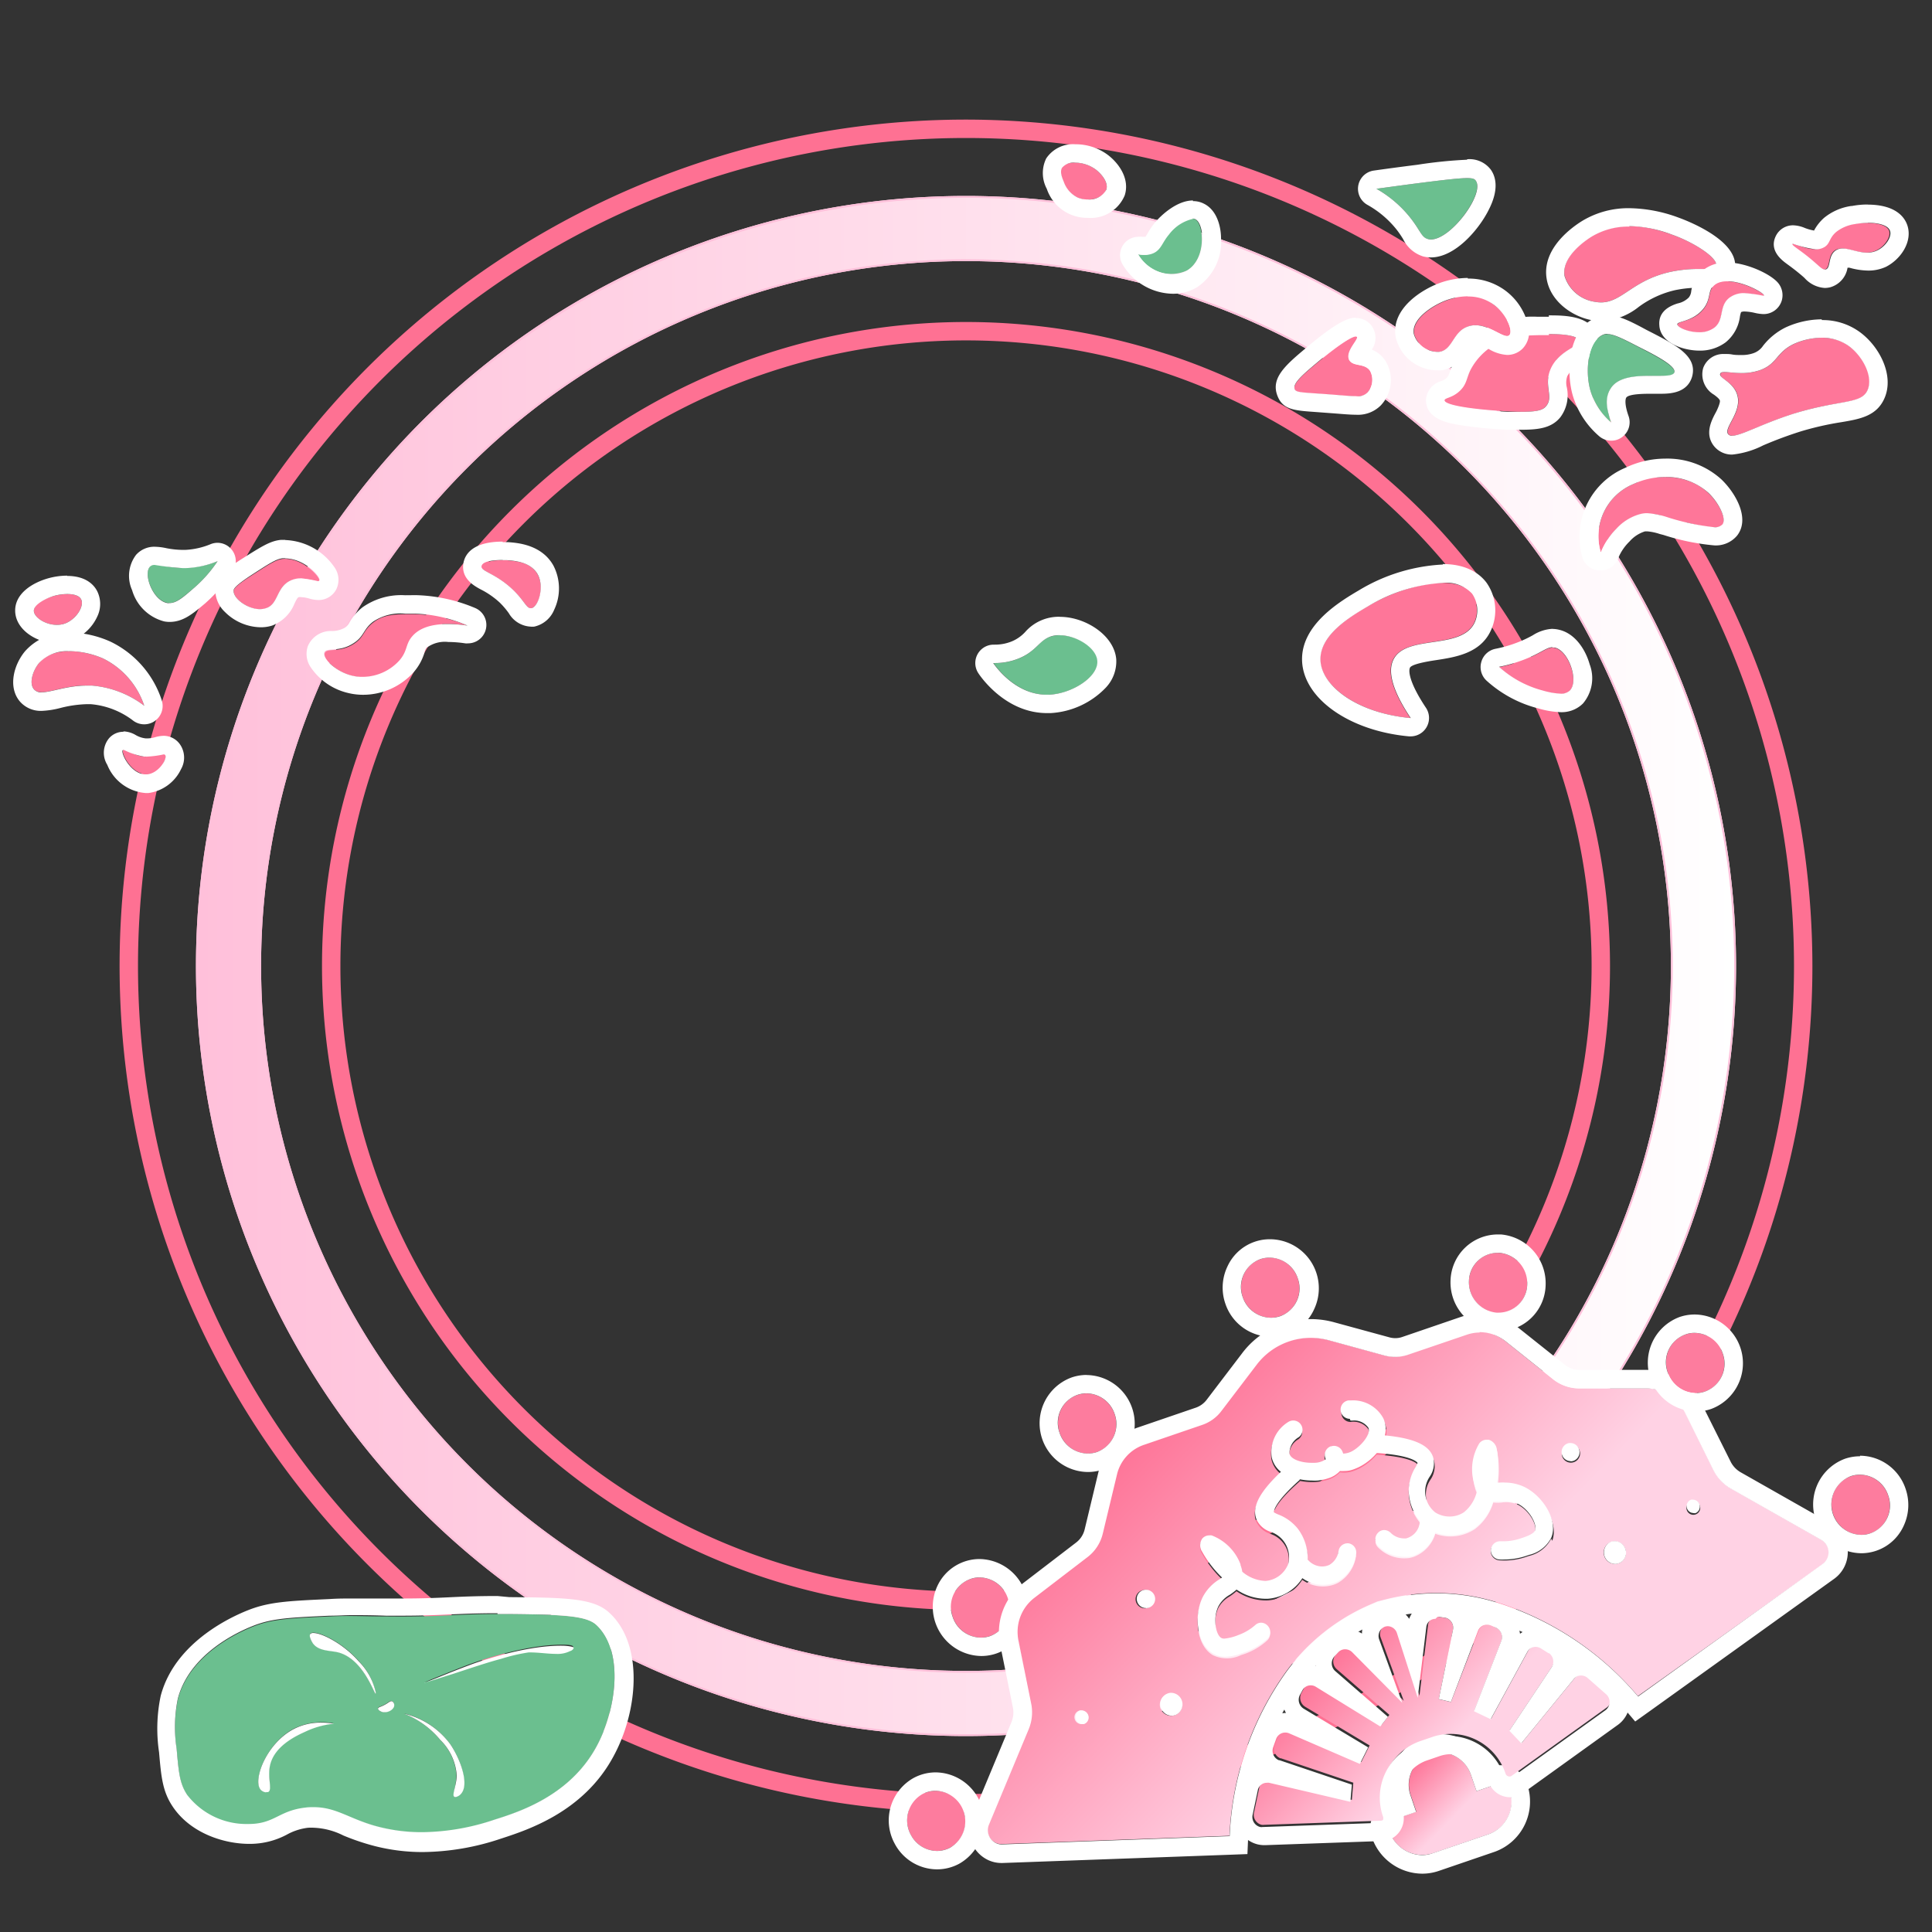 <svg id="图层_4" data-name="图层 4" xmlns="http://www.w3.org/2000/svg" xmlns:xlink="http://www.w3.org/1999/xlink" viewBox="0 0 210 210"><rect x="0" y="0" width="210" height="210" fill="#333333" stroke="none"/><defs><style>.cls-1{fill:#fe7193;}.cls-2{fill:url(#未命名的渐变_130);}.cls-3{fill:#ffc0da;}.cls-4{fill:#fe7699;}.cls-5{fill:#fff;}.cls-6{fill:#6bbf8f;}.cls-7{fill:url(#未命名的渐变_57);}.cls-8{fill:#fd7c9e;}.cls-9{fill:url(#未命名的渐变_57-2);}.cls-10{fill:url(#未命名的渐变_57-3);}</style><linearGradient id="未命名的渐变_130" x1="21.3" y1="105" x2="188.7" y2="105" gradientUnits="userSpaceOnUse"><stop offset="0" stop-color="#ffc0da"/><stop offset="1" stop-color="#fff"/></linearGradient><linearGradient id="未命名的渐变_57" x1="153.92" y1="200.67" x2="145.87" y2="192.62" gradientTransform="translate(4.6 1.97) rotate(-0.78)" gradientUnits="userSpaceOnUse"><stop offset="0.39" stop-color="#ffd2e4"/><stop offset="1" stop-color="#fe7699"/></linearGradient><linearGradient id="未命名的渐变_57-2" x1="155.45" y1="198.23" x2="137.59" y2="180.37" xlink:href="#未命名的渐变_57"/><linearGradient id="未命名的渐变_57-3" x1="162.03" y1="199.89" x2="117.86" y2="155.72" xlink:href="#未命名的渐变_57"/></defs><path class="cls-1" d="M105,15a90,90,0,1,1-90,90,90,90,0,0,1,90-90m0,160a70,70,0,1,0-70-70,70,70,0,0,0,70,70m0-162a92,92,0,1,0,92,92,92.1,92.1,0,0,0-92-92Zm0,160a68,68,0,1,1,68-68,68.07,68.07,0,0,1-68,68Z"/><path class="cls-2" d="M105,21.3A83.7,83.7,0,1,0,188.7,105,83.7,83.7,0,0,0,105,21.3Zm0,160.32A76.62,76.62,0,1,1,181.62,105,76.61,76.61,0,0,1,105,181.62Z"/><path class="cls-3" d="M105,21.5A83.5,83.5,0,1,1,21.5,105,83.6,83.6,0,0,1,105,21.5m0,160.32A76.82,76.82,0,1,0,28.18,105,76.91,76.91,0,0,0,105,181.82M105,21.3A83.7,83.7,0,1,0,188.7,105,83.7,83.7,0,0,0,105,21.3Zm0,160.32A76.62,76.62,0,1,1,181.62,105,76.61,76.61,0,0,1,105,181.62Z"/><path class="cls-4" d="M15.68,76.71a8.81,8.81,0,0,0-4.48-5.14c-2-.88-5.4-1.38-6.95.48-.67.8-1.12,2.19-.57,2.85.81,1,3.09-.56,6.28-.38A10.87,10.87,0,0,1,15.68,76.71Z"/><path class="cls-5" d="M7.55,70.78a9.46,9.46,0,0,1,3.65.79,8.81,8.81,0,0,1,4.48,5.14A10.87,10.87,0,0,0,10,74.52H9.44c-2.16,0-3.86.73-4.91.73a1,1,0,0,1-.85-.34c-.55-.66-.1-2.05.57-2.85a4.15,4.15,0,0,1,3.3-1.27m0-2h0a6,6,0,0,0-4.83,2c-1.23,1.48-1.86,3.87-.59,5.42a3,3,0,0,0,2.4,1.06,9.56,9.56,0,0,0,2.05-.32,12.87,12.87,0,0,1,2.86-.41h.41a8.79,8.79,0,0,1,4.65,1.81,2,2,0,0,0,1.18.38,2,2,0,0,0,1.89-2.65A10.79,10.79,0,0,0,12,69.74a11.4,11.4,0,0,0-4.47-1Z"/><path class="cls-4" d="M18,82.05c.25.36-.7,2-2,2.09-1.66.14-2.88-2.32-2.62-2.62s.89.6,2.34.72S17.78,81.78,18,82.05Z"/><path class="cls-5" d="M13.42,81.49a7.64,7.64,0,0,0,2.26.75H16A10.55,10.55,0,0,0,17.79,82a.19.19,0,0,1,.17.08c.25.36-.7,2-2,2.09h-.13c-1.6,0-2.74-2.33-2.49-2.63a.11.11,0,0,1,.08,0m0-2h0a2.07,2.07,0,0,0-1.58.72,2.48,2.48,0,0,0-.18,2.87,4.9,4.9,0,0,0,4.17,3.07h.3a4.6,4.6,0,0,0,3.55-2.6,2.53,2.53,0,0,0-.07-2.62,2.17,2.17,0,0,0-1.82-1,3.55,3.55,0,0,0-.93.15,3,3,0,0,1-.83.13h-.19a2.74,2.74,0,0,1-1.1-.37,2.79,2.79,0,0,0-1.32-.39Z"/><path class="cls-4" d="M3.68,66.39c0,.85,1.78,1.86,3.24,1.43,1.3-.39,2.28-1.91,1.9-2.67s-2-.63-2.95-.38S3.66,65.61,3.68,66.39Z"/><path class="cls-5" d="M7.31,64.57c.67,0,1.3.15,1.51.58.38.76-.6,2.28-1.9,2.67a2.64,2.64,0,0,1-.74.1c-1.25,0-2.49-.82-2.5-1.53S5.09,65,5.87,64.77a5.69,5.69,0,0,1,1.44-.2m0-2a7.79,7.79,0,0,0-2,.27c-1.8.49-3.71,1.69-3.66,3.59.05,2.06,2.41,3.49,4.5,3.49a4.31,4.31,0,0,0,1.3-.19A5,5,0,0,0,10.58,67a3.14,3.14,0,0,0,0-2.71c-.31-.63-1.15-1.69-3.3-1.69Z"/><path class="cls-4" d="M25.39,64.24c0,1,2.11,2.39,3.53,1.9s1.08-2.31,2.66-3,3,.35,3.14,0-1.81-2.57-4-2.39c-.68.06-1.53.61-3.24,1.72C25.48,63.73,25.4,64.05,25.39,64.24Z"/><path class="cls-5" d="M31,60.7c2.08,0,3.92,2,3.72,2.4,0,0-.08.07-.16.07a13.66,13.66,0,0,0-1.85-.31,2.65,2.65,0,0,0-1.13.24c-1.58.73-1.3,2.57-2.66,3a2.08,2.08,0,0,1-.66.11c-1.34,0-2.89-1.13-2.87-2,0-.19.09-.51,2.1-1.81,1.71-1.11,2.56-1.66,3.24-1.72H31m0-2-.44,0c-1.18.1-2.17.75-4.16,2s-3,2.14-3,3.44a3.3,3.3,0,0,0,1.05,2.4,5.61,5.61,0,0,0,3.82,1.66A4,4,0,0,0,29.57,68,4.2,4.2,0,0,0,32,65.63c.24-.5.33-.66.47-.72a.75.75,0,0,1,.29,0,3.61,3.61,0,0,1,.82.14,3.7,3.7,0,0,0,1,.17,2.16,2.16,0,0,0,2-1.22,2.36,2.36,0,0,0-.24-2.36A6.79,6.79,0,0,0,31,58.7Z"/><path class="cls-4" d="M50.82,68a15.72,15.72,0,0,0-5.71-1.24c-1.84,0-3.26-.06-4.48.86s-1,1.63-2.19,2.38c-1.56,1-2.94.38-3.14,1s1.25,2.06,3,2.48a5.38,5.38,0,0,0,5.14-1.62c1-1.07.65-1.78,1.43-2.66S47.22,67.43,50.82,68Z"/><path class="cls-5" d="M44.09,66.7h1A15.72,15.72,0,0,1,50.82,68a14.76,14.76,0,0,0-2.15-.17c-2.14,0-3.24.62-3.85,1.32-.78.88-.48,1.59-1.43,2.66a5.41,5.41,0,0,1-4,1.76,4.55,4.55,0,0,1-1.16-.14c-1.7-.42-3.18-1.84-3-2.48s1.58,0,3.14-1c1.23-.75,1.08-1.54,2.19-2.38a5.34,5.34,0,0,1,3.46-.87m0-2h0A7.27,7.27,0,0,0,39.42,66,5.58,5.58,0,0,0,38,67.64a1.51,1.51,0,0,1-.55.61,2.91,2.91,0,0,1-1.36.34,2.71,2.71,0,0,0-2.63,1.65,2.58,2.58,0,0,0,.23,2.16,6.75,6.75,0,0,0,4.13,2.92,6.82,6.82,0,0,0,1.64.2,7.39,7.39,0,0,0,5.48-2.43,5.69,5.69,0,0,0,1.2-2.16,1.34,1.34,0,0,1,.23-.52,3.32,3.32,0,0,1,2.35-.63,13,13,0,0,1,1.86.15,1.46,1.46,0,0,0,.29,0,2,2,0,0,0,.78-3.84,17.69,17.69,0,0,0-6.45-1.4Z"/><path class="cls-4" d="M52.34,61.57c-.09.55,1.52.77,3.34,2.48,1.35,1.26,1.55,2.16,2.07,2.07.77-.13,1.49-2.26.69-3.69S55.92,61,55.11,60.9C54,60.83,52.43,61,52.34,61.57Z"/><path class="cls-5" d="M54.65,60.89h.46c.81.06,2.57.18,3.33,1.53s.08,3.56-.69,3.69h-.07c-.47,0-.72-.88-2-2.08-1.82-1.71-3.43-1.93-3.34-2.48s1.28-.68,2.31-.68m0-2c-3.38,0-4.13,1.47-4.28,2.35-.28,1.67,1.18,2.47,1.89,2.85a9,9,0,0,1,2.05,1.42,8.67,8.67,0,0,1,1,1.17,2.91,2.91,0,0,0,2.34,1.45,2,2,0,0,0,.42,0,3.05,3.05,0,0,0,2.17-1.84,5.4,5.4,0,0,0-.09-4.8c-1.28-2.29-3.94-2.47-4.93-2.54l-.6,0Z"/><path class="cls-4" d="M120.25,20.62c.27-.83-.59-1.77-1.14-2.19-1.25-.95-3.25-1-3.72-.19-.25.43,0,1,.19,1.52a3,3,0,0,0,1.53,1.72C118.25,22,119.94,21.57,120.25,20.62Z"/><path class="cls-5" d="M116.82,17.68a3.89,3.89,0,0,1,2.29.75c.55.42,1.41,1.36,1.14,2.19a2.09,2.09,0,0,1-2,1.06,2.82,2.82,0,0,1-1.09-.2,3,3,0,0,1-1.53-1.72c-.2-.49-.44-1.09-.19-1.52a1.64,1.64,0,0,1,1.43-.56m0-2a3.5,3.5,0,0,0-3.15,1.54,3.62,3.62,0,0,0,.06,3.3,4.63,4.63,0,0,0,4.47,3.16,4,4,0,0,0,4-2.44c.58-1.78-.62-3.48-1.83-4.4a5.86,5.86,0,0,0-3.5-1.16Z"/><path class="cls-4" d="M147.49,36.62c-.27-.29-2.21,1.06-3.91,2.48-1.87,1.55-3.11,2.58-2.85,3.23.15.39.7.35,3.71.57s3.66.36,4.19-.19a2.1,2.1,0,0,0,.29-2.38c-.59-.89-1.93-.48-2.29-1.23S147.73,36.88,147.49,36.62Z"/><path class="cls-5" d="M147.37,36.58a.16.16,0,0,1,.12,0c.24.26-1.28,1.58-.86,2.48s1.7.34,2.29,1.23a2.1,2.1,0,0,1-.29,2.38,1.49,1.49,0,0,1-1.25.39c-.61,0-1.51-.09-2.94-.2-3-.22-3.56-.18-3.71-.57-.26-.65,1-1.68,2.85-3.23,1.55-1.29,3.29-2.52,3.79-2.52m0-2c-.48,0-1.49,0-5.07,3-2.54,2.11-4.22,3.51-3.44,5.5.59,1.5,1.83,1.58,4.09,1.74l1.34.1.94.07c1,.08,1.61.13,2.15.13a3.5,3.5,0,0,0,2.69-1,4,4,0,0,0,.52-4.86A3.23,3.23,0,0,0,149.11,38a2.23,2.23,0,0,0-.16-2.75,2.1,2.1,0,0,0-1.58-.68Z"/><path class="cls-4" d="M157,43.48c0,.68,4.3,1.1,6.86,1.23,3.17.17,3.81-.11,4.19-.57.85-1-.28-2.23.47-4,.89-2.06,3.27-2.38,3.11-3.1-.2-.88-3.74-.73-4.44-.71-1.9.08-3.29.13-4.76,1.05a6.88,6.88,0,0,0-2.57,2.67c-.49,1-.48,1.64-1.24,2.38S157,43.18,157,43.48Z"/><path class="cls-5" d="M168.36,36.31c1.3,0,3.14.11,3.28.73s-2.22,1-3.11,3.1c-.75,1.77.38,3-.47,4-.3.37-.78.62-2.61.62-.44,0-1,0-1.58,0-2.56-.13-6.86-.55-6.86-1.23,0-.3.79-.24,1.62-1s.75-1.42,1.24-2.38a6.88,6.88,0,0,1,2.57-2.67c1.47-.92,2.86-1,4.76-1.05l1.16,0m0-2c-.56,0-1,0-1.24,0a10.63,10.63,0,0,0-5.74,1.34,8.83,8.83,0,0,0-3.3,3.47,9.2,9.2,0,0,0-.46,1.11c-.18.48-.22.58-.38.73a1.56,1.56,0,0,1-.58.34A2.26,2.26,0,0,0,155,43.48c0,2.18,2.62,2.57,4.18,2.8,1.26.19,3,.35,4.58.43.64,0,1.19,0,1.68,0,1.88,0,3.23-.22,4.15-1.34a4,4,0,0,0,.72-3.25,2.17,2.17,0,0,1,.05-1.24,3.2,3.2,0,0,1,1.45-1.31c.7-.43,2.16-1.31,1.77-3-.52-2.29-3.58-2.29-5.23-2.29Z"/><path class="cls-4" d="M187.87,47.19c.56.73,3.13-1,7.33-2.29,4.89-1.49,7.1-.9,7.81-2.47s-.54-3.77-2.09-4.86c-2.5-1.76-5.65-.31-5.91-.19-1.95.93-1.79,2.18-3.71,2.86-2.13.75-4.1-.15-4.29.38s1.34.86,1.81,2.19C189.5,44.72,187.33,46.5,187.87,47.19Z"/><path class="cls-5" d="M198,36.71a5,5,0,0,1,2.89.86c1.55,1.09,2.77,3.36,2.09,4.86s-2.92,1-7.81,2.47c-3.51,1.08-5.88,2.46-6.89,2.46a.51.51,0,0,1-.44-.17c-.54-.69,1.63-2.47.95-4.38-.47-1.33-2-1.74-1.81-2.19.05-.14.21-.18.47-.18.41,0,1.06.11,1.83.11a6.08,6.08,0,0,0,2-.31c1.92-.68,1.76-1.93,3.71-2.86a7.61,7.61,0,0,1,3-.67m0-2h0a9.53,9.53,0,0,0-3.88.87,7.08,7.08,0,0,0-2.47,2,2.08,2.08,0,0,1-1.05.81,3.78,3.78,0,0,1-1.32.2c-.35,0-.68,0-1-.06s-.55-.05-.82-.05A2.32,2.32,0,0,0,185.13,40a2.56,2.56,0,0,0,1.17,2.9c.27.2.57.43.64.63s-.26,1-.49,1.39c-.41.78-1.18,2.24-.16,3.55a2.48,2.48,0,0,0,2,.94,9.56,9.56,0,0,0,3.36-1,43.85,43.85,0,0,1,4.12-1.53,33,33,0,0,1,4.43-1c1.93-.33,3.75-.64,4.61-2.54,1.15-2.52-.54-5.76-2.76-7.32a6.84,6.84,0,0,0-4-1.23Z"/><path class="cls-4" d="M186.53,28.9c.26-.83-2.38-2.56-4.85-3.42-1.34-.47-5.31-1.87-8.67.19-.37.23-3.32,2.08-2.95,4.28a4.05,4.05,0,0,0,3.33,2.86c2.74.48,3.68-2.23,8.1-3.24C184.44,28.9,186.33,29.58,186.53,28.9Z"/><path class="cls-5" d="M177.11,24.58a13.71,13.71,0,0,1,4.57.9c2.47.86,5.11,2.59,4.85,3.42-.09.32-.54.34-1.28.34h-.43a14.25,14.25,0,0,0-3.33.33c-4.07.93-5.19,3.3-7.47,3.3a3.52,3.52,0,0,1-.63-.06A4.05,4.05,0,0,1,170.06,30c-.37-2.2,2.58-4.05,2.95-4.28a7.73,7.73,0,0,1,4.1-1.09m0-2A9.67,9.67,0,0,0,172,24c-1.06.65-4.45,3-3.88,6.33.41,2.45,2.81,4.12,5,4.49a5.31,5.31,0,0,0,1,.09,7.1,7.1,0,0,0,4-1.55,10.68,10.68,0,0,1,3.86-1.8,12.41,12.41,0,0,1,2.89-.28h.43c.79,0,2.66,0,3.2-1.74,1-3.3-5.38-5.65-6.11-5.91a15.92,15.92,0,0,0-5.23-1Z"/><path class="cls-4" d="M164.06,36.43c.44-.46-.33-2.31-1.72-3.33-2-1.47-4.52-.66-5-.48-1.56.55-3.94,2.09-3.62,3.71a2.68,2.68,0,0,0,2.76,1.91c1.49-.22,1.47-2.21,3.14-2.76C161.57,34.82,163.5,37,164.06,36.43Z"/><path class="cls-5" d="M159.54,32.23a4.63,4.63,0,0,1,2.8.87c1.39,1,2.16,2.87,1.72,3.33a.33.33,0,0,1-.25.1c-.65,0-2-1.18-3.44-1.18a2.47,2.47,0,0,0-.79.13c-1.67.55-1.65,2.54-3.14,2.76l-.27,0a2.7,2.7,0,0,1-2.49-1.93c-.32-1.62,2.06-3.16,3.62-3.71a7,7,0,0,1,2.24-.39m0-2h0a9.3,9.3,0,0,0-2.91.5c-2,.69-5.53,2.84-4.91,6a4.66,4.66,0,0,0,4.45,3.54,5.09,5.09,0,0,0,.56,0,4.18,4.18,0,0,0,2.9-2.15c.29-.45.43-.64.58-.7l.16,0a4,4,0,0,1,1.46.54,4.37,4.37,0,0,0,2,.64,2.35,2.35,0,0,0,1.69-.71,2.59,2.59,0,0,0,.67-2.07,6.57,6.57,0,0,0-2.64-4.27,6.71,6.71,0,0,0-4-1.25Z"/><path class="cls-4" d="M182.34,35.29c0,.52,2.63,1.43,4,.38,1.13-.86.48-2.31,1.62-3.24,1.41-1.15,3.74,0,3.81-.29s-3.88-2.46-5.43-1.14c-.75.64-.29,1.55-1.23,2.67C184,35,182.33,34.87,182.34,35.29Z"/><path class="cls-5" d="M187.74,30.57c1.78,0,4.1,1.32,4,1.57,0,0,0,0-.1,0a15.24,15.24,0,0,0-2-.28,2.62,2.62,0,0,0-1.7.53c-1.14.93-.49,2.38-1.62,3.24a2.69,2.69,0,0,1-1.65.48c-1.17,0-2.33-.52-2.35-.86s1.63-.28,2.77-1.62c.94-1.12.48-2,1.23-2.67a2.13,2.13,0,0,1,1.4-.43m0-2a4,4,0,0,0-2.69.91,3.71,3.71,0,0,0-1.2,2.2,1.28,1.28,0,0,1-.27.7,2.38,2.38,0,0,1-1.2.64c-1.4.43-2.08,1.22-2,2.35.09,2,2.71,2.78,4.34,2.78a4.64,4.64,0,0,0,2.87-.9,4.31,4.31,0,0,0,1.55-2.77,2.58,2.58,0,0,1,.13-.52,1,1,0,0,1,.42-.06,5.6,5.6,0,0,1,1.11.16,4.74,4.74,0,0,0,.9.12,2.06,2.06,0,0,0,2-1.51,2.09,2.09,0,0,0-.37-1.83c-.78-1-3.51-2.27-5.59-2.27Z"/><path class="cls-4" d="M194.73,26.52c-.09.17.75.59,2.09,1.72.92.77,1.18,1.13,1.52,1.05.62-.15.3-1.38,1-2,1.11-.92,2.92.8,4.67-.1.88-.45,1.54-1.47,1.33-2.09-.3-.9-2.4-1-3.81-.77a4.25,4.25,0,0,0-2.09.86c-.79.68-.64,1.22-1.24,1.62C197,27.65,194.86,26.25,194.73,26.52Z"/><path class="cls-5" d="M203,24.21c1.13,0,2.23.25,2.44.89s-.45,1.64-1.33,2.09a2.42,2.42,0,0,1-1.15.27c-1,0-1.9-.45-2.67-.45a1.26,1.26,0,0,0-.85.28c-.75.62-.43,1.85-1,2h-.09c-.31,0-.6-.36-1.43-1.06-1.34-1.13-2.18-1.55-2.09-1.72,0,0,0,0,.08,0a12.27,12.27,0,0,0,2.44.59,1.77,1.77,0,0,0,1-.27c.6-.4.45-.94,1.24-1.62a4.25,4.25,0,0,1,2.09-.86,7.51,7.51,0,0,1,1.37-.12m0-2a9,9,0,0,0-1.75.16l-.08,0a6,6,0,0,0-2.94,1.28,4.89,4.89,0,0,0-1.1,1.39,5.25,5.25,0,0,1-1-.28,3.51,3.51,0,0,0-1.27-.29h0a2.07,2.07,0,0,0-1.88,1.15c-.79,1.6.68,2.67,1.23,3.07.34.25.81.59,1.37,1.06.21.17.38.32.52.45a3.21,3.21,0,0,0,2.2,1.08,2.78,2.78,0,0,0,.57-.07,2.63,2.63,0,0,0,1.9-2.13l.21,0a7.76,7.76,0,0,0,2,.31A4.5,4.5,0,0,0,205,29c1.61-.82,2.91-2.74,2.32-4.51-.28-.84-1.22-2.25-4.34-2.25Z"/><path class="cls-4" d="M153.3,78.05c-2.44-3.65-2.39-5.48-1.81-6.48,1.5-2.61,7.35-.94,8.76-3.9a3.2,3.2,0,0,0-.29-3.15c-1.75-2.31-7.57-.83-11.23,1.34-1.77,1-5.34,3.16-5.24,5.9S147.52,77.53,153.3,78.05Z"/><path class="cls-5" d="M156.81,63.36A3.8,3.8,0,0,1,160,64.52a3.2,3.2,0,0,1,.29,3.15c-1.41,3-7.26,1.29-8.76,3.9-.58,1-.63,2.83,1.81,6.48-5.78-.52-9.71-3.47-9.81-6.29s3.47-4.86,5.24-5.9a17.58,17.58,0,0,1,8.08-2.5m0-2a19.51,19.51,0,0,0-9.1,2.78c-2.07,1.22-6.36,3.76-6.22,7.69.15,4.1,5.14,7.62,11.63,8.21h.18A2,2,0,0,0,155,76.94c-1.81-2.71-1.93-4-1.74-4.37s1.77-.66,2.79-.81c2.16-.33,4.86-.74,6-3.23a5.22,5.22,0,0,0-.49-5.22c-.68-.89-2.06-2-4.75-2Z"/><path class="cls-4" d="M162.92,72.52a11.38,11.38,0,0,0,4.76,2.58c1.16.29,2.36.59,2.95,0,1-1-.08-4.29-1.62-4.67-.81-.2-1.29.51-3.43,1.33A16,16,0,0,1,162.92,72.52Z"/><path class="cls-5" d="M168.74,70.39a1.26,1.26,0,0,1,.27,0c1.54.38,2.62,3.65,1.62,4.67a1.38,1.38,0,0,1-1,.34,8.54,8.54,0,0,1-1.93-.34,11.38,11.38,0,0,1-4.76-2.58,16,16,0,0,0,2.66-.76c1.89-.72,2.48-1.37,3.16-1.37m0-2a4.39,4.39,0,0,0-2.15.7,12.65,12.65,0,0,1-1.72.8,13.74,13.74,0,0,1-2.33.67A2,2,0,0,0,161,72a2,2,0,0,0,.6,2,13.22,13.22,0,0,0,5.6,3,9.89,9.89,0,0,0,2.42.41,3.29,3.29,0,0,0,2.44-.94,4.25,4.25,0,0,0,.73-4.26c-.43-1.53-1.52-3.32-3.29-3.75a3.22,3.22,0,0,0-.75-.1Z"/><path class="cls-4" d="M174,60.05a6.14,6.14,0,0,1,3.53-7.43c2.54-1.22,6.06-1.07,8.19,1,1.11,1.06,2,2.8,1.52,3.43s-2.62.11-5.9-.76a5.81,5.81,0,0,0-3-.38,5.44,5.44,0,0,0-2.66,1.62A7.55,7.55,0,0,0,174,60.05Z"/><path class="cls-5" d="M181,51.85a6.81,6.81,0,0,1,4.7,1.72c1.11,1.06,2,2.8,1.52,3.43a1.11,1.11,0,0,1-.92.3,25.63,25.63,0,0,1-5-1.06,9,9,0,0,0-2.25-.46,3,3,0,0,0-.71.08,5.44,5.44,0,0,0-2.66,1.62A7.55,7.55,0,0,0,174,60.05a6.14,6.14,0,0,1,3.53-7.43,8.21,8.21,0,0,1,3.49-.77m0-2a10.08,10.08,0,0,0-4.36,1A8.14,8.14,0,0,0,172,60.59,2,2,0,0,0,173.85,62H174a2,2,0,0,0,1.86-1.25,5.36,5.36,0,0,1,1.26-1.89,3.69,3.69,0,0,1,1.68-1.1l.29,0a5.81,5.81,0,0,1,1.31.28l.42.11a25.12,25.12,0,0,0,5.5,1.13,3,3,0,0,0,2.5-1.07c1.46-1.89-.23-4.69-1.72-6.11A8.74,8.74,0,0,0,181,49.85Z"/><path class="cls-6" d="M108,72.08c.17.26,2.48,3.62,6.1,3.43,2.51-.13,5.35-2,5.21-3.68s-3-3.22-5-2.67c-1.36.38-1.61,1.61-3.55,2.41A7,7,0,0,1,108,72.08Z"/><path class="cls-5" d="M115.17,69.05c1.83,0,4,1.36,4.1,2.78.14,1.72-2.7,3.55-5.21,3.68h-.3c-3.45,0-5.63-3.19-5.8-3.44h.15a6.88,6.88,0,0,0,2.65-.51c1.94-.8,2.19-2,3.55-2.41a3,3,0,0,1,.86-.11m0-2a4.85,4.85,0,0,0-3.75,1.67,4.15,4.15,0,0,1-1.43,1,4.81,4.81,0,0,1-1.88.36H108a2,2,0,0,0-1.66,3.1c.29.45,3,4.34,7.46,4.34h.4a9,9,0,0,0,6-2.77,4.15,4.15,0,0,0,1.13-3.09c-.23-2.63-3.4-4.6-6.09-4.6Z"/><path class="cls-6" d="M23.65,61a14.44,14.44,0,0,1-2.67,3c-1.21,1-1.95,1.67-2.79,1.52-1.58-.28-2.62-3.13-1.91-3.93.51-.58,1.63.22,3.94.12A9.93,9.93,0,0,0,23.65,61Z"/><path class="cls-5" d="M23.65,61a14.44,14.44,0,0,1-2.67,3c-1.09.94-1.8,1.55-2.55,1.55a1,1,0,0,1-.24,0c-1.58-.28-2.62-3.13-1.91-3.93a.68.68,0,0,1,.56-.21,29.6,29.6,0,0,0,3,.34h.38A9.93,9.93,0,0,0,23.65,61m0-2a2,2,0,0,0-.76.15,8.23,8.23,0,0,1-2.75.62h-.3a9.51,9.51,0,0,1-1.78-.19,6.36,6.36,0,0,0-1.22-.15,2.64,2.64,0,0,0-2.05.88,3.78,3.78,0,0,0-.43,3.84,4.92,4.92,0,0,0,3.47,3.39,3.05,3.05,0,0,0,.6.06c1.49,0,2.54-.9,3.85-2a16.76,16.76,0,0,0,3-3.47A2,2,0,0,0,23.65,59Zm0,4Z"/><path class="cls-6" d="M123.71,27.64A4.1,4.1,0,0,0,129,29.41c2.19-1.28,1.86-5.1.89-5.58-.67-.34-2.12.68-2.92,1.65s-.82,1.63-1.65,2A2.61,2.61,0,0,1,123.71,27.64Z"/><path class="cls-5" d="M129.63,23.76a.6.6,0,0,1,.3.07c1,.48,1.3,4.3-.89,5.58a3.14,3.14,0,0,1-1.61.42,4.45,4.45,0,0,1-3.72-2.19,3.49,3.49,0,0,0,.69.07,2.27,2.27,0,0,0,1-.2c.83-.4.93-1.15,1.65-2a4.5,4.5,0,0,1,2.62-1.72m0-2c-1.71,0-3.42,1.54-4.17,2.45a8.39,8.39,0,0,0-.78,1.16l-.21.34h-.07l-.26,0a2.09,2.09,0,0,0-.43,0,2,2,0,0,0-1.63.83,2,2,0,0,0-.08,2.21,6.47,6.47,0,0,0,5.43,3.15,5.2,5.2,0,0,0,2.62-.69,5.94,5.94,0,0,0,2.63-5.38c0-.86-.27-2.93-1.86-3.72a2.54,2.54,0,0,0-1.19-.28Z"/><path class="cls-6" d="M149.61,20.52a12.66,12.66,0,0,1,3.81,3.31c1,1.29,1.1,2,1.78,2.15,2.15.58,6.22-4.89,5.21-6.34-.26-.38-.82-.43-6.1.25C152.35,20.14,150.73,20.37,149.61,20.52Z"/><path class="cls-5" d="M159.47,19.36c.64,0,.82.1.94.28,1,1.38-2.67,6.39-4.88,6.39a1.26,1.26,0,0,1-.33-.05c-.68-.18-.79-.86-1.78-2.15a12.66,12.66,0,0,0-3.81-3.31c1.12-.15,2.74-.38,4.7-.63,2.9-.37,4.38-.53,5.16-.53m0-2a49.3,49.3,0,0,0-5.41.55c-2,.25-3.6.47-4.73.63a2,2,0,0,0-.71,3.72A10.73,10.73,0,0,1,151.84,25a11.22,11.22,0,0,1,.68,1,3.62,3.62,0,0,0,2.16,1.87,3.48,3.48,0,0,0,.85.11c2.63,0,5.18-3,6.24-5.08,1.2-2.28.82-3.68.28-4.45a2.9,2.9,0,0,0-2.58-1.14Z"/><path class="cls-6" d="M174.25,36.4c-1.59.63-2,3.74-1.4,6a7.24,7.24,0,0,0,2.29,3.55c-.45-1.27-.74-2.78,0-3.81,1.56-2.18,6.59-.65,6.86-1.65.17-.67-2-1.79-3.94-2.79S175,36.1,174.25,36.4Z"/><path class="cls-5" d="M174.7,36.31c.71,0,1.71.51,3.36,1.36,2,1,4.11,2.12,3.94,2.79-.1.34-.74.39-1.61.39h-1.08c-1.55,0-3.35.12-4.17,1.27s-.45,2.54,0,3.81a7.24,7.24,0,0,1-2.29-3.55c-.6-2.23-.19-5.34,1.4-6a1.13,1.13,0,0,1,.45-.09m0-2a3.24,3.24,0,0,0-1.2.23c-3,1.19-3.3,5.69-2.58,8.35a9.31,9.31,0,0,0,2.9,4.54,2,2,0,0,0,1.32.49,1.93,1.93,0,0,0,1.12-.35,2,2,0,0,0,.76-2.32c-.44-1.23-.36-1.83-.26-2s.53-.43,2.55-.43h1.08c1,0,3,0,3.54-1.88.59-2.23-1.74-3.42-5-5.08-1.84-1-3.05-1.58-4.27-1.58Z"/><path class="cls-6" d="M64.79,176.59c-1.15-1-4-1.09-9.52-1.15-6.07-.05-6.92.34-13.34.26-2.53,0-3.69-.11-6.09,0-3.94.18-5.91.27-7.75.89-.61.2-7.29,2.55-8.76,8.12a15.44,15.44,0,0,0-.13,5.46c.22,2.49.33,3.73,1.14,5a8.16,8.16,0,0,0,6.73,3.17c2.78,0,3.23-1.45,6.1-1.78s4.35,1,7.49,1.91c5.86,1.7,11.24,0,13.08-.64,2.77-.89,8.17-2.63,11.05-7.87C67.05,185.81,67.85,179.37,64.79,176.59ZM33.11,188.21c-1.09.52-3.23,1.55-3.75,3.49-.39,1.44.28,2.82-.25,3.05a.77.77,0,0,1-.77-.26c-.89-1,.64-5.05,3.62-6.6a6.89,6.89,0,0,1,4.32-.57A9.45,9.45,0,0,0,33.11,188.21Zm7.74-4.13c-.17.09-1.32-3.81-4.12-4.51-.92-.22-2.11-.13-2.73-1-.19-.26-.43-.75-.26-1,.42-.5,3.35.77,5.27,3A6.9,6.9,0,0,1,40.85,184.08Zm.8,2c-.27,0-.58-.24-.57-.4s.31-.15.86-.48c.35-.21.48-.36.64-.31a.43.43,0,0,1,.26.41C42.85,185.7,42.21,186.16,41.65,186.07ZM50.06,195c-.19.19-.53.39-.7.29s.23-1.24.25-2.39a6,6,0,0,0-1.81-3.84,9.67,9.67,0,0,0-3.9-2.82,8.73,8.73,0,0,1,5,3.3C50.07,191.2,51,194,50.06,195ZM62,179.38c-1.1.63-3,.12-4.54.16a19.44,19.44,0,0,0-3,.7c-1.09.29-2,.56-5.17,1.62l-3.18,1c2-.82,3.6-1.47,4.83-1.93,0,0,5.78-2.18,10.19-2.16.3,0,1.13,0,1.17.22S62.06,179.33,62,179.38Z"/><path class="cls-5" d="M54.08,175.44h1.19c5.56.06,8.37.11,9.52,1.15,3.06,2.78,2.26,9.22,0,13.33-2.88,5.24-8.28,7-11.05,7.87a25.11,25.11,0,0,1-7.83,1.36,18.82,18.82,0,0,1-5.25-.72c-2.79-.81-4.18-2-6.56-2-.29,0-.6,0-.93.05-2.87.33-3.32,1.76-6.1,1.78H27a8.14,8.14,0,0,1-6.66-3.17c-.81-1.23-.92-2.47-1.14-5a15.44,15.44,0,0,1,.13-5.46c1.47-5.57,8.15-7.92,8.76-8.12,1.84-.62,3.81-.71,7.75-.89.92,0,1.66-.06,2.37-.06,1.12,0,2.16,0,3.72.06h1.68c4.57,0,6-.27,10.47-.27m-13.23,8.64h0A6.9,6.9,0,0,0,39,180.59c-1.64-1.89-4-3.09-4.93-3.09a.45.45,0,0,0-.34.1c-.17.21.07.7.26,1,.62.88,1.81.79,2.73,1,2.77.69,3.93,4.51,4.12,4.51m5.27-1.18,3.18-1c3.21-1.06,4.08-1.33,5.17-1.62a19.44,19.44,0,0,1,3-.7h.17c.93,0,1.93.16,2.81.16a3.05,3.05,0,0,0,1.56-.32c.1,0,.38-.21.35-.35s-.87-.22-1.17-.22h0C56.69,178.81,51,181,51,181c-1.23.46-2.88,1.11-4.83,1.93m-4.32,3.18c.51,0,1.05-.41,1-.79a.43.43,0,0,0-.26-.41h-.06c-.14,0-.27.14-.58.32-.55.33-.85.32-.86.48s.3.36.57.4h.15m7.67,9.23a1,1,0,0,0,.59-.31c1-1,0-3.8-1.14-5.46a8.73,8.73,0,0,0-5-3.3,9.67,9.67,0,0,1,3.9,2.82,6,6,0,0,1,1.81,3.84c0,1.15-.57,2.2-.25,2.39a.2.2,0,0,0,.11,0m-20.54-.53a.57.57,0,0,0,.18,0c.53-.23-.14-1.61.25-3.05.52-1.94,2.66-3,3.75-3.49a9.45,9.45,0,0,1,3.17-.89,8.06,8.06,0,0,0-1.36-.12,6.38,6.38,0,0,0-3,.69c-3,1.55-4.51,5.58-3.62,6.6a.88.88,0,0,0,.59.29m25.15-21.34c-2.29,0-3.82.07-5.29.14s-2.93.13-5.18.13H42l-1.71,0-2,0c-.81,0-1.59,0-2.46.06-4.12.19-6.19.28-8.3,1-.84.29-8.33,3-10.06,9.51a17.34,17.34,0,0,0-.18,6.15c.23,2.64.37,4.23,1.47,5.88,2,3,5.72,4.07,8.32,4.07h.09a8.53,8.53,0,0,0,4-1,6.29,6.29,0,0,1,2.3-.75,5.69,5.69,0,0,1,.7,0,7.81,7.81,0,0,1,3.15.84,25.66,25.66,0,0,0,2.86,1,20.94,20.94,0,0,0,5.8.8,27.27,27.27,0,0,0,8.45-1.45c2.89-.94,8.92-2.88,12.18-8.82,2.78-5,3.39-12.33-.41-15.77-1.73-1.58-4.78-1.61-10.85-1.67Z"/><path class="cls-7" d="M162.83,193.89l-2.34.8-.6-1.75a3.53,3.53,0,0,0-4.43-2.29h0a3.53,3.53,0,0,0-2.11,4.51h0l.6,1.76-2.34.8A1,1,0,0,0,151,199a3.77,3.77,0,0,0,4.75,2.44l6.08-2.07a3.78,3.78,0,0,0,2.26-4.84,1,1,0,0,0-1.23-.64Z"/><path class="cls-5" d="M156.54,190.48a3.58,3.58,0,0,1,3.35,2.46l.6,1.75,2.34-.8,0,0a1,1,0,0,1,.3-.05,1,1,0,0,1,.93.69,3.78,3.78,0,0,1-2.26,4.84l-6.08,2.07a3.33,3.33,0,0,1-1.16.2A3.84,3.84,0,0,1,151,199a1,1,0,0,1,.59-1.25l2.34-.8-.6-1.76a3.53,3.53,0,0,1,2.11-4.51h0a3.38,3.38,0,0,1,1.08-.17m0-2h0a5.26,5.26,0,0,0-1.72.28,5.52,5.52,0,0,0-3.41,6.92l-.46.16a3,3,0,0,0-1.83,3.79,5.83,5.83,0,0,0,5.48,4,5.54,5.54,0,0,0,1.81-.3l6.08-2.08a5.8,5.8,0,0,0,3.51-7.38,3,3,0,0,0-3.77-1.88l0,0h0l-.42.14a5.56,5.56,0,0,0-5.19-3.67Z"/><ellipse class="cls-8" cx="101.77" cy="197.92" rx="3.16" ry="3.28" transform="translate(-58.57 43.58) rotate(-18.88)"/><path class="cls-5" d="M101.69,194.65a3.32,3.32,0,0,1,1.61,6.17,3.06,3.06,0,0,1-1.45.37A3.25,3.25,0,0,1,99,199.43a3.28,3.28,0,0,1,1.25-4.41,3,3,0,0,1,1.45-.37m0-2h0a5.06,5.06,0,0,0-2.4.61,5.28,5.28,0,0,0-2.07,7.1,5.23,5.23,0,0,0,4.63,2.83,5.06,5.06,0,0,0,2.4-.61,5.31,5.31,0,0,0-2.56-9.93Z"/><ellipse class="cls-8" cx="106.55" cy="174.73" rx="3.16" ry="3.28" transform="translate(-50.81 43.88) rotate(-18.88)"/><path class="cls-5" d="M106.47,171.46a3.27,3.27,0,0,1,3.07,2.25,3.24,3.24,0,0,1-1.93,4.13,3.11,3.11,0,0,1-1,.16,3.27,3.27,0,0,1-3.06-2.25,3.21,3.21,0,0,1,1.93-4.12,2.81,2.81,0,0,1,1-.17m0-2h0a5.06,5.06,0,0,0-4.6,2.95,5.35,5.35,0,0,0,4.75,7.59,5,5,0,0,0,4.6-2.95,5.34,5.34,0,0,0-4.75-7.59Z"/><ellipse class="cls-8" cx="118.17" cy="154.72" rx="3.16" ry="3.28" transform="translate(-43.71 46.57) rotate(-18.88)"/><path class="cls-5" d="M118.1,151.45a3.28,3.28,0,0,1,3.06,2.25,3.24,3.24,0,0,1-1.93,4.13,3.11,3.11,0,0,1-1,.16,3.27,3.27,0,0,1-3.06-2.25,3.21,3.21,0,0,1,1.93-4.12,3.08,3.08,0,0,1,1-.17m0-2h0a5.09,5.09,0,0,0-1.64.28A5.3,5.3,0,0,0,118.24,160a5.08,5.08,0,0,0,1.64-.27,5.3,5.3,0,0,0-1.78-10.27Z"/><ellipse class="cls-8" cx="138.07" cy="139.96" rx="3.16" ry="3.28" transform="translate(-37.86 52.21) rotate(-18.88)"/><path class="cls-5" d="M138,136.7a3.27,3.27,0,0,1,3.06,2.24,3.22,3.22,0,0,1-1.92,4.13,3.11,3.11,0,0,1-1,.16,3.27,3.27,0,0,1-3.06-2.24,3.22,3.22,0,0,1,1.92-4.13,3.11,3.11,0,0,1,1-.16m0-2h0a5.06,5.06,0,0,0-4.6,3,5.32,5.32,0,0,0-.21,4,5.26,5.26,0,0,0,5,3.6,5,5,0,0,0,1.63-.27,5,5,0,0,0,3-2.68A5.33,5.33,0,0,0,138,134.7Z"/><path class="cls-9" d="M172.61,182.32a1,1,0,0,0-1.48.11l-5.72,7-1.3-1.37,4.59-6.89a1.13,1.13,0,0,0-.27-1.53l-.06,0-.82-.52a1,1,0,0,0-1.47.35v0l-4,7.34-1.82-.87,2.94-7.58a1.13,1.13,0,0,0-.6-1.44h0l-.52-.23a1,1,0,0,0-1.38.59h0L157.71,185l-1.32-.31,1.54-7.52a1.12,1.12,0,0,0-.83-1.32l-.07,0-.61-.1a1,1,0,0,0-1.2.91v0l-.93,7.66-2.25-7a1.07,1.07,0,0,0-1.34-.73h0a1.09,1.09,0,0,0-.63,1.39h0l2.51,6.89-5.43-5.49a1.06,1.06,0,0,0-1.52,0h0l-.43.46a1.13,1.13,0,0,0,.06,1.56l0,0,5.76,5-.83,1.05-7-4.31a1,1,0,0,0-1.46.38h0l-.27.49a1.14,1.14,0,0,0,.41,1.51h0l7,4.2-.9,1.8-7.7-3.33a1,1,0,0,0-1.39.59v0l-.33.92a1.12,1.12,0,0,0,.62,1.42l.07,0,7.86,2.65-.16,1.87-8.84-2.07a1,1,0,0,0-1.24.82l-.56,2.65a1.12,1.12,0,0,0,.84,1.31,1.27,1.27,0,0,0,.28,0l12.71-.45a.48.48,0,0,0,.42-.55s0-.05,0-.07a6.25,6.25,0,0,1,3.74-8l1.49-.51a6.26,6.26,0,0,1,7.86,4,.46.46,0,0,0,.57.31.35.35,0,0,0,.12-.07l10.33-7.42a1.12,1.12,0,0,0,.24-1.54,1,1,0,0,0-.19-.21Z"/><path class="cls-5" d="M156.25,175.74h.17l.61.1.07,0a1.12,1.12,0,0,1,.83,1.32l-1.54,7.52,1.32.31,2.94-7.71h0a1,1,0,0,1,1-.67,1,1,0,0,1,.41.08l.52.23h0a1.13,1.13,0,0,1,.6,1.44L160.21,186l1.82.87,4-7.34v0a1,1,0,0,1,.9-.52,1.11,1.11,0,0,1,.57.17l.82.52.06,0a1.13,1.13,0,0,1,.27,1.53l-4.59,6.89,1.3,1.37,5.72-7a1,1,0,0,1,.79-.37,1.08,1.08,0,0,1,.69.26l2,1.76a1,1,0,0,1,.19.21,1.12,1.12,0,0,1-.24,1.54l-10.33,7.42a.35.35,0,0,1-.12.07l-.13,0a.46.46,0,0,1-.44-.33,6.36,6.36,0,0,0-6-4.36,5.8,5.8,0,0,0-1.91.32l-1.49.51a6.25,6.25,0,0,0-3.74,8s0,0,0,.07a.48.48,0,0,1-.42.55l-12.71.45h0a.85.85,0,0,1-.23,0,1.12,1.12,0,0,1-.84-1.31l.56-2.65a1,1,0,0,1,1-.85.91.91,0,0,1,.23,0l8.84,2.07.16-1.87-7.86-2.65-.07,0a1.12,1.12,0,0,1-.62-1.42l.33-.92v0a1.06,1.06,0,0,1,1.39-.59l7.7,3.33.9-1.8-7-4.2h0a1.14,1.14,0,0,1-.41-1.51l.27-.49h0a1,1,0,0,1,.91-.54,1,1,0,0,1,.55.16l7,4.31.83-1.05-5.76-5,0,0a1.13,1.13,0,0,1-.06-1.56l.43-.46h0a1,1,0,0,1,.74-.32,1.1,1.1,0,0,1,.78.33l5.43,5.49-2.51-6.89h0a1.09,1.09,0,0,1,.63-1.39h0a1.18,1.18,0,0,1,.31-.05,1.08,1.08,0,0,1,1,.78l2.25,7,.93-7.66v0a1,1,0,0,1,1-.92m0-2h0a3.07,3.07,0,0,0-2.86,2A3.07,3.07,0,0,0,151,174.6a3.14,3.14,0,0,0-.91.14h0l-.05,0a3,3,0,0,0-2,2.82,3.16,3.16,0,0,0-1.64-.47,3,3,0,0,0-2.18.92v0l0,0-.43.46a3.13,3.13,0,0,0-.78,2.59h-.3a3,3,0,0,0-2.65,1.56l-.28.52a3.1,3.1,0,0,0,0,3.05A3,3,0,0,0,137,188.2v.06l-.33.92a3.09,3.09,0,0,0,.26,2.69,3.07,3.07,0,0,0-2,2.29l-.56,2.65a3.15,3.15,0,0,0,2.35,3.67,3.08,3.08,0,0,0,.68.08h.14l12.7-.45h.14a2.43,2.43,0,0,0,1.67-.92,2.52,2.52,0,0,0,.52-1.86c0-.11,0-.23-.07-.34l0-.07,0-.06a4.26,4.26,0,0,1,2.5-5.47l1.48-.51a3.93,3.93,0,0,1,1.27-.21,4.33,4.33,0,0,1,4.05,3,2.47,2.47,0,0,0,3.1,1.56,2.38,2.38,0,0,0,.67-.35l10.32-7.42a3.14,3.14,0,0,0,.71-4.3,3.06,3.06,0,0,0-.51-.57l-2.06-1.78a3.11,3.11,0,0,0-2-.74,3.16,3.16,0,0,0-1.06.19,3.15,3.15,0,0,0-1.26-2.18l-.16-.11-.82-.52A3.1,3.1,0,0,0,167,177a3,3,0,0,0-1.78.58,3.12,3.12,0,0,0-1.85-2.43l-.52-.22a3.07,3.07,0,0,0-3.28.55,3.12,3.12,0,0,0-2-1.52l-.2,0-.62-.1a2.7,2.7,0,0,0-.49,0Z"/><path class="cls-10" d="M198,167.36l-9.81-5.56a4.78,4.78,0,0,1-1.93-2.05l-3.07-6.21A4.66,4.66,0,0,0,179,150.9l-7.33,0a4.57,4.57,0,0,1-2.88-1l-5.16-4.12a4.48,4.48,0,0,0-4.27-.77L153,147.21a4.36,4.36,0,0,1-2.58.09l-6.06-1.66a7.39,7.39,0,0,0-7.84,2.68l-3.81,5a4.39,4.39,0,0,1-2.09,1.52l-6.37,2.18a4.49,4.49,0,0,0-2.9,3.22l-1.54,6.41a4.54,4.54,0,0,1-1.66,2.56l-5.82,4.46a4.67,4.67,0,0,0-1.68,4.65l1.37,6.79a4.77,4.77,0,0,1-.26,2.8l-4.33,10.4a1.56,1.56,0,0,0,.8,2,1.41,1.41,0,0,0,.64.13l24.77-.9h0a33.17,33.17,0,0,1,6.15-17.84,22.21,22.21,0,0,1,9.07-7.26l.86-.37h0l.91-.23a22.25,22.25,0,0,1,11.62.18,33.08,33.08,0,0,1,15.78,10.34h0L198.19,170a1.55,1.55,0,0,0,.34-2.13A1.64,1.64,0,0,0,198,167.36Zm-80.22,20a.75.75,0,0,1-.49-1.42.75.75,0,0,1,.49,1.42Zm9.89-.92a1.24,1.24,0,0,1-1.55-.79,1.21,1.21,0,1,1,1.55.79h0Zm-2.87-11.69a1,1,0,1,1,.58-1.25,1,1,0,0,1-.58,1.25h0Zm43.81-7.51a3.62,3.62,0,0,1-2.41,1.88l-.45.15a7.28,7.28,0,0,1-2.78.33,1,1,0,0,1-.93-1.06,1,1,0,0,1,1-.92,5.69,5.69,0,0,0,2.09-.25c.67-.23,1.53-.5,1.72-.91.26-.62-.58-2.29-1.92-2.93a3.1,3.1,0,0,0-1.7-.21,4.71,4.71,0,0,1-.92,0,5.63,5.63,0,0,1-2,2.89,4.84,4.84,0,0,1-4.3.51,3.86,3.86,0,0,1-2.36,2.51,3.59,3.59,0,0,1-.47.12,4,4,0,0,1-3.4-1.16,1,1,0,0,1,0-1.4,1,1,0,0,1,1.37,0,2.08,2.08,0,0,0,1.68.61,2,2,0,0,0,1.5-1.91,5.3,5.3,0,0,1-1.21-3.28,4.92,4.92,0,0,1,.72-2.52,2.3,2.3,0,0,0,.24-.5s-.39-.79-4.34-1.07c0,0-.07,0-.11,0a6.26,6.26,0,0,1-1.43,1.24,5.49,5.49,0,0,1-1.09.53,2.92,2.92,0,0,1-1.47.14,2.88,2.88,0,0,1-1.26.79,5.16,5.16,0,0,1-1.18.25,6.61,6.61,0,0,1-1.88-.1s-.05.05-.08.08c-3,2.64-2.78,3.5-2.78,3.5a2.6,2.6,0,0,0,.5.25,4.91,4.91,0,0,1,2.11,1.55,5.35,5.35,0,0,1,1.06,3.34,2,2,0,0,0,2.35.58,2.06,2.06,0,0,0,1-1.5,1,1,0,0,1,1.08-.84,1,1,0,0,1,.84,1.14h0a4,4,0,0,1-2,3,3.57,3.57,0,0,1-.45.19,3.84,3.84,0,0,1-3.4-.54,4.87,4.87,0,0,1-3.78,2.24,5.68,5.68,0,0,1-3.37-1,6.72,6.72,0,0,1-.73.56,3.15,3.15,0,0,0-1.22,1.21c-.67,1.32-.31,3.14.28,3.48.38.23,1.23-.08,1.92-.33a5.61,5.61,0,0,0,1.8-1.08.94.94,0,0,1,1.36.12,1,1,0,0,1-.08,1.4,7.25,7.25,0,0,1-2.4,1.44l-.45.15a3.51,3.51,0,0,1-3.05,0c-1.8-1.05-2.06-4.22-1.09-6.16a4.93,4.93,0,0,1,1.84-1.92l.24-.17a11.89,11.89,0,0,1-2.15-2.78,1.28,1.28,0,0,1,0-1.45,1,1,0,0,1,1-.32,5.42,5.42,0,0,1,3.14,3.15l0,.08a3.47,3.47,0,0,1,.19.72,4.1,4.1,0,0,0,2.53,1,2.88,2.88,0,0,0,2.47-1.87,2.91,2.91,0,0,0-1.9-3.46,2.5,2.5,0,0,1-1.54-1.33c-.56-1.32.26-2.95,2.64-5.2a2.78,2.78,0,0,1-1-1.57,3.84,3.84,0,0,1,1.82-3.86,1,1,0,0,1,1.35.29,1,1,0,0,1-.24,1.38,2,2,0,0,0-1,1.78c.17.74,1.76,1.08,2.75,1a2.18,2.18,0,0,0,1.19-.38l-.06-.18a1,1,0,0,1,.6-1.23l.07,0a1,1,0,0,1,1.22.6l.07.19a2.19,2.19,0,0,0,1.17-.44c.84-.52,1.9-1.76,1.58-2.45a2,2,0,0,0-1.92-.77,1,1,0,0,1-1-1,1,1,0,0,1,.84-1,3.82,3.82,0,0,1,3.8,1.93,2.78,2.78,0,0,1,.17,1.86c3.26.32,4.91,1.1,5.28,2.49a2.57,2.57,0,0,1-.41,2,2.89,2.89,0,0,0,.63,3.9,2.87,2.87,0,0,0,3.1,0,4.07,4.07,0,0,0,1.41-2.31,2.73,2.73,0,0,1-.29-.68l0-.08a5.43,5.43,0,0,1,.55-4.42,1,1,0,0,1,1-.37,1.28,1.28,0,0,1,.9,1.14,11.54,11.54,0,0,1,0,3.52l.3,0a4.92,4.92,0,0,1,2.64.4c2,.92,3.73,3.61,3,5.54Zm1.19-8.94a1,1,0,1,1,1.24.64,1,1,0,0,1-1.24-.64h0Zm6.12,11.63a1.22,1.22,0,0,1-1.54-.79,1.2,1.2,0,1,1,2.27-.78,1.21,1.21,0,0,1-.73,1.57h0Zm8.39-5.32a.75.75,0,1,1,.44-1,.75.75,0,0,1-.44,1h0Z"/><path class="cls-5" d="M160.81,144.8a4.59,4.59,0,0,1,2.85,1l5.16,4.12a4.57,4.57,0,0,0,2.84,1h0l7.33,0h0a4.66,4.66,0,0,1,4.16,2.64l3.07,6.21a4.78,4.78,0,0,0,1.93,2.05l9.81,5.56a1.64,1.64,0,0,1,.51.47,1.55,1.55,0,0,1-.34,2.13L178.05,184.4a33.08,33.08,0,0,0-15.78-10.34,22.28,22.28,0,0,0-6.15-.87,22,22,0,0,0-5.47.69l-.91.23-.86.37a22.21,22.21,0,0,0-9.07,7.26,33.17,33.17,0,0,0-6.15,17.84l-24.77.9h0a1.38,1.38,0,0,1-.6-.13,1.56,1.56,0,0,1-.8-2l4.33-10.4a4.77,4.77,0,0,0,.26-2.8l-1.37-6.79a4.67,4.67,0,0,1,1.68-4.65l5.82-4.46a4.54,4.54,0,0,0,1.66-2.56l1.54-6.41a4.49,4.49,0,0,1,2.9-3.22l6.37-2.18a4.39,4.39,0,0,0,2.09-1.52l3.81-5a7.39,7.39,0,0,1,5.89-2.94,7.69,7.69,0,0,1,1.95.26l6.06,1.66a4.56,4.56,0,0,0,1.16.15,4.32,4.32,0,0,0,1.42-.24l6.37-2.17a4.41,4.41,0,0,1,1.42-.24m-14.06,9.57H147a1.89,1.89,0,0,1,1.73.77c.32.69-.74,1.93-1.58,2.45A2.19,2.19,0,0,1,146,158l-.07-.19a1,1,0,0,0-.92-.65.79.79,0,0,0-.3.05l-.07,0a1,1,0,0,0-.6,1.23l.06.18a2.18,2.18,0,0,1-1.19.38l-.38,0c-1,0-2.22-.34-2.37-1a2,2,0,0,1,1-1.78,1,1,0,0,0,.24-1.38,1,1,0,0,0-1.35-.29,3.84,3.84,0,0,0-1.82,3.86,2.78,2.78,0,0,0,1,1.57c-2.38,2.25-3.2,3.88-2.64,5.2a2.5,2.5,0,0,0,1.54,1.33,2.91,2.91,0,0,1,1.9,3.46,2.88,2.88,0,0,1-2.47,1.87,4.1,4.1,0,0,1-2.53-1,3.47,3.47,0,0,0-.19-.72l0-.08a5.42,5.42,0,0,0-3.14-3.15,1.07,1.07,0,0,0-.25,0,1,1,0,0,0-.77.35,1.28,1.28,0,0,0,0,1.45,11.89,11.89,0,0,0,2.15,2.78l-.24.17a4.93,4.93,0,0,0-1.84,1.92c-1,1.94-.71,5.11,1.09,6.16a2.55,2.55,0,0,0,1.34.36,5.21,5.21,0,0,0,1.71-.35l.45-.15a7.25,7.25,0,0,0,2.4-1.44,1,1,0,0,0,.08-1.4,1,1,0,0,0-.74-.36.93.93,0,0,0-.62.24,5.61,5.61,0,0,1-1.8,1.08,5.54,5.54,0,0,1-1.57.41.63.63,0,0,1-.35-.08c-.59-.34-.95-2.16-.28-3.48a3.15,3.15,0,0,1,1.22-1.21,6.72,6.72,0,0,0,.73-.56,5.65,5.65,0,0,0,3.26,1h.11a4.87,4.87,0,0,0,3.78-2.24,3.93,3.93,0,0,0,2.25.72,3.74,3.74,0,0,0,1.15-.18,3.57,3.57,0,0,0,.45-.19,4,4,0,0,0,2-3,1,1,0,0,0-.84-1.14h-.14a1,1,0,0,0-.94.85,2.06,2.06,0,0,1-1,1.5,1.92,1.92,0,0,1-.78.17,2.07,2.07,0,0,1-1.57-.75,5.35,5.35,0,0,0-1.06-3.34,5,5,0,0,0-2.11-1.55,2.6,2.6,0,0,1-.5-.25s-.18-.86,2.78-3.5c0,0,0-.07.08-.08a6.88,6.88,0,0,0,1.29.13,5.68,5.68,0,0,0,.59,0,5.16,5.16,0,0,0,1.18-.25,2.88,2.88,0,0,0,1.26-.79,3.88,3.88,0,0,0,.48,0,2.76,2.76,0,0,0,1-.18,5.49,5.49,0,0,0,1.09-.53,6.26,6.26,0,0,0,1.43-1.24l.09,0h0c3.95.28,4.34,1.07,4.34,1.07a2.3,2.3,0,0,1-.24.5,4.92,4.92,0,0,0-.72,2.52,5.3,5.3,0,0,0,1.21,3.28,2,2,0,0,1-1.5,1.91h-.2a2.09,2.09,0,0,1-1.48-.62,1,1,0,0,0-.69-.29.91.91,0,0,0-.68.3,1,1,0,0,0,0,1.4,4,4,0,0,0,2.83,1.2,3.64,3.64,0,0,0,.57,0,3.59,3.59,0,0,0,.47-.12,3.86,3.86,0,0,0,2.36-2.51,5,5,0,0,0,1.65.28,4.85,4.85,0,0,0,2.65-.78,5.7,5.7,0,0,0,2-2.9l.44,0,.48,0a2.59,2.59,0,0,1,.48,0,3.25,3.25,0,0,1,1.22.25c1.34.64,2.18,2.31,1.92,2.93-.19.41-1,.68-1.72.91a5.73,5.73,0,0,1-1.69.26H163a1,1,0,0,0-.95.92,1,1,0,0,0,.93,1.06,4.61,4.61,0,0,0,.53,0,7.5,7.5,0,0,0,2.25-.35l.45-.15a3.62,3.62,0,0,0,2.41-1.88h0c.78-1.93-1-4.62-3-5.54a5,5,0,0,0-2-.44,4.17,4.17,0,0,0-.61,0l-.3,0a11.54,11.54,0,0,0,0-3.52,1.28,1.28,0,0,0-.9-1.14l-.2,0a1,1,0,0,0-.81.39,5.43,5.43,0,0,0-.55,4.42l0,.08a2.73,2.73,0,0,0,.29.68,4.07,4.07,0,0,1-1.41,2.31,2.8,2.8,0,0,1-1.57.47,2.91,2.91,0,0,1-1.53-.43,2.89,2.89,0,0,1-.63-3.9,2.57,2.57,0,0,0,.41-2c-.37-1.39-2-2.17-5.28-2.49a2.78,2.78,0,0,0-.17-1.86,3.74,3.74,0,0,0-3.52-1.94h-.28a1,1,0,0,0-.84,1,1,1,0,0,0,1,1m24,4.62a1.12,1.12,0,0,0,.31-.05,1,1,0,0,0-.35-1.94.79.79,0,0,0-.3.05,1,1,0,0,0-.59,1.25h0a1,1,0,0,0,.93.67m13.35,5.65a.91.91,0,0,0,.23,0h0a.76.76,0,0,0-.26-1.46.62.62,0,0,0-.23,0,.75.75,0,0,0,.26,1.45M175.57,170a1,1,0,0,0,.37-.07h0a1.21,1.21,0,0,0,.73-1.57,1.23,1.23,0,0,0-1.16-.85,1.26,1.26,0,0,0-.38.06,1.26,1.26,0,0,0,.44,2.43m-51,4.8a.79.79,0,0,0,.3-.05h0a1,1,0,0,0-.35-1.95,1,1,0,0,0-.3.05,1,1,0,0,0,.35,1.94m2.79,11.7a1.31,1.31,0,0,0,.38-.06h0a1.26,1.26,0,0,0-.44-2.43,1,1,0,0,0-.37.07,1.23,1.23,0,0,0-.74,1.57,1.25,1.25,0,0,0,1.17.85m-9.74.9a.62.62,0,0,0,.23,0,.75.75,0,0,0-.26-1.45.91.91,0,0,0-.23,0,.76.76,0,0,0,.26,1.46m43.24-44.6h0a6.54,6.54,0,0,0-2.06.34l-6.37,2.18a2.28,2.28,0,0,1-.78.13,2.35,2.35,0,0,1-.64-.09l-6.05-1.65a9.55,9.55,0,0,0-2.48-.33,9.32,9.32,0,0,0-7.48,3.73l-3.81,5A2.52,2.52,0,0,1,130,153l-6.37,2.18a6.46,6.46,0,0,0-4.19,4.64l-1.54,6.41a2.54,2.54,0,0,1-.92,1.43l-5.83,4.47a6.74,6.74,0,0,0-2.44,6.63l1.38,6.8a2.74,2.74,0,0,1-.15,1.63l-4.33,10.4a3.59,3.59,0,0,0,1.82,4.6,3.41,3.41,0,0,0,1.43.31h.1l24.79-.9,1.84-.07.08-1.84a31,31,0,0,1,5.77-16.76,20.16,20.16,0,0,1,8.25-6.59l.71-.31.74-.19a20.07,20.07,0,0,1,5-.63,20.53,20.53,0,0,1,5.6.79,31.1,31.1,0,0,1,14.81,9.72l1.19,1.4,1.5-1.07,20.14-14.45a3.57,3.57,0,0,0-.36-6l-9.8-5.56a2.74,2.74,0,0,1-1.12-1.19L185,152.65a6.71,6.71,0,0,0-5.95-3.75l-7.36,0h0a2.56,2.56,0,0,1-1.62-.57l-5.16-4.11a6.58,6.58,0,0,0-4.1-1.45Z"/><ellipse class="cls-8" cx="202.25" cy="163.56" rx="3.16" ry="3.28" transform="translate(-42.05 74.25) rotate(-18.88)"/><path class="cls-5" d="M202.18,160.29a3.27,3.27,0,0,1,3.06,2.25,3.21,3.21,0,0,1-1.93,4.12,2.83,2.83,0,0,1-1,.17,3.3,3.3,0,0,1-1.13-6.38,3.11,3.11,0,0,1,1-.16m0-2h0a5.08,5.08,0,0,0-1.64.27,5.3,5.3,0,0,0,1.78,10.27,5.06,5.06,0,0,0,4.61-3,5.35,5.35,0,0,0,.2-4,5.26,5.26,0,0,0-4.95-3.6Z"/><ellipse class="cls-8" cx="184.27" cy="148.15" rx="3.16" ry="3.28" transform="translate(-38.03 67.6) rotate(-18.88)"/><path class="cls-5" d="M184.19,144.88a3.27,3.27,0,0,1,3.07,2.25,3.22,3.22,0,0,1-1.93,4.12,2.87,2.87,0,0,1-1,.17,3.27,3.27,0,0,1-3.06-2.25,3.21,3.21,0,0,1,1.93-4.12,2.81,2.81,0,0,1,1-.17m0-2h0a5.07,5.07,0,0,0-1.63.27,5.3,5.3,0,0,0,1.78,10.27,5.08,5.08,0,0,0,1.64-.27,5.3,5.3,0,0,0-1.78-10.27Z"/><ellipse class="cls-8" cx="162.83" cy="139.45" rx="3.16" ry="3.28" transform="translate(-36.36 60.19) rotate(-18.88)"/><path class="cls-5" d="M162.75,136.18H163a3.33,3.33,0,0,1,3,3.5,3.13,3.13,0,0,1-3.09,3h-.24a3.33,3.33,0,0,1-3-3.5,3.13,3.13,0,0,1,3.09-3m0-2h0a5.15,5.15,0,0,0-5.09,4.93,5.33,5.33,0,0,0,4.85,5.59l.4,0a5.13,5.13,0,0,0,5.08-4.93,5.33,5.33,0,0,0-4.85-5.59l-.39,0Z"/></svg>